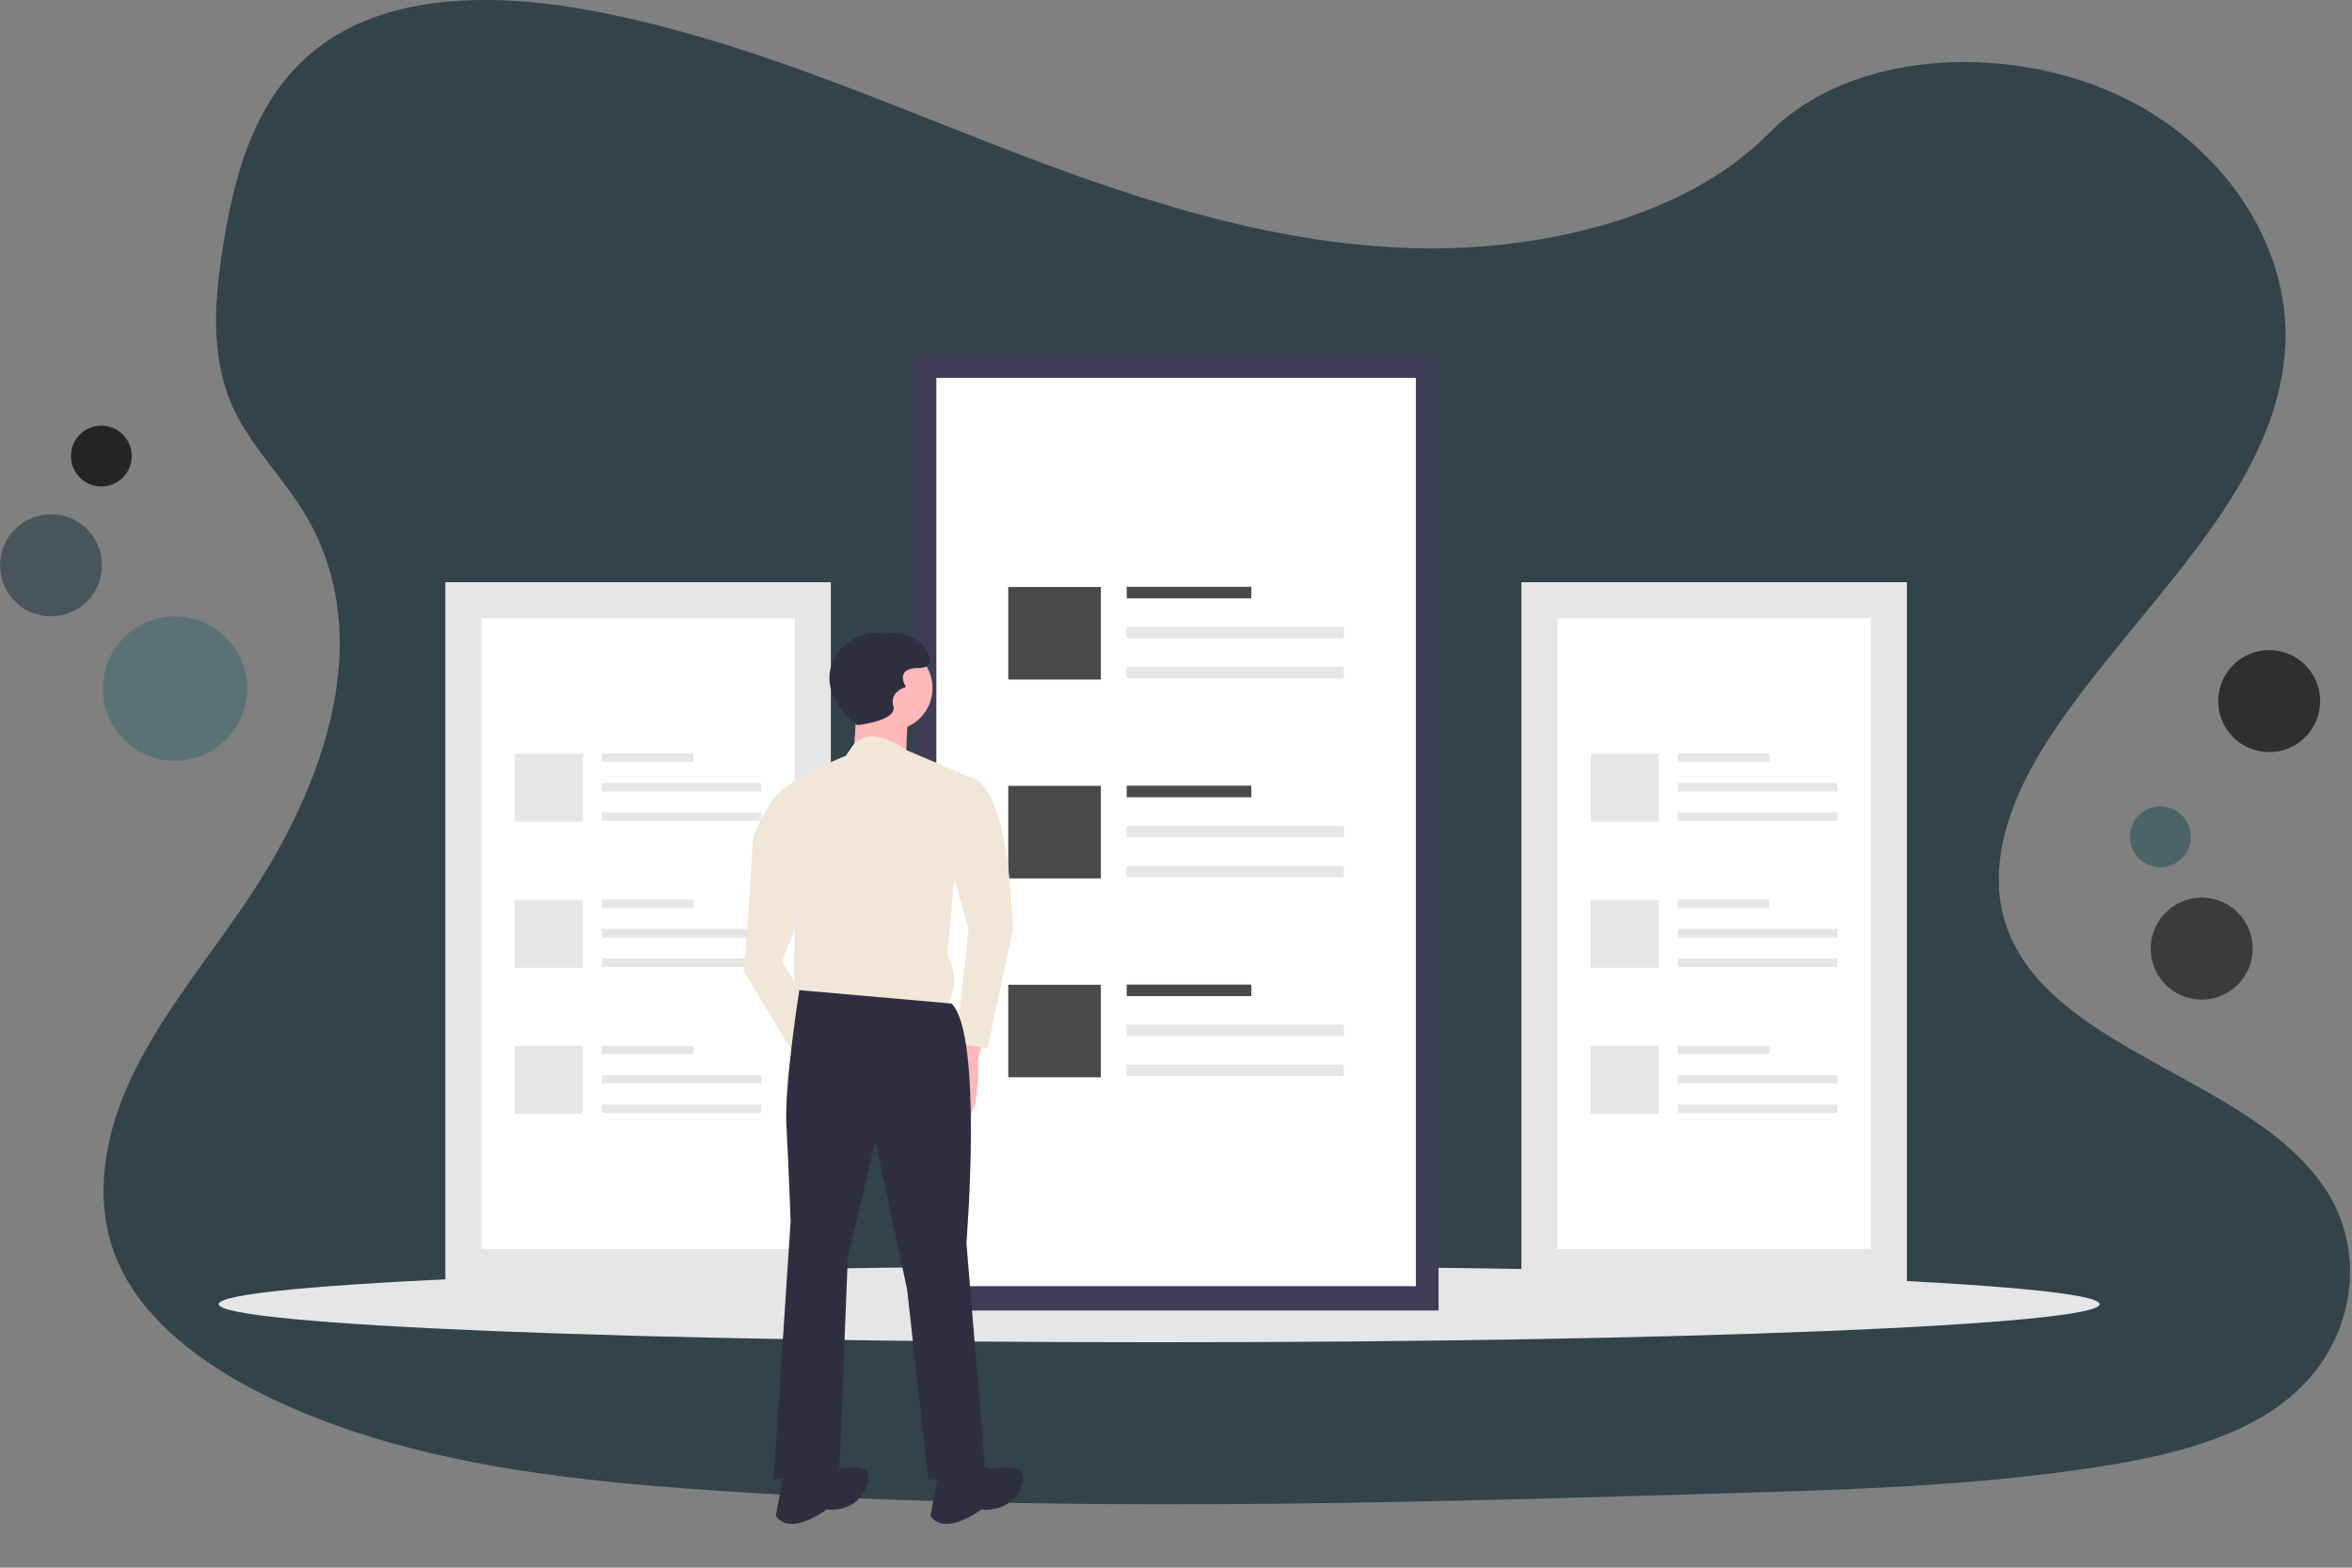 <svg width="663" height="442" viewBox="0 0 663 442" fill="none" xmlns="http://www.w3.org/2000/svg">
<rect x="0" y="0" width="663" height="442" fill="#808080" stroke="none"/>
<g clip-path="url(#clip0)">
<path opacity="0.89" d="M397.11 69.931C356.516 68.521 317.852 55.403 280.929 41.054C244.005 26.706 207.436 10.806 167.806 3.205C142.324 -1.688 113.176 -2.379 92.64 11.295C72.879 24.453 66.496 47.166 63.06 68.245C60.478 84.105 58.962 100.791 66.036 115.639C70.948 125.943 79.672 134.606 85.685 144.477C106.675 178.831 91.86 221.186 69.09 254.731C58.423 270.461 46.038 285.473 37.808 302.22C29.578 318.968 25.783 338.159 33.02 355.272C40.161 372.204 57.16 384.924 75.613 393.873C113.025 412.014 157.145 417.216 200.165 420.16C295.401 426.677 391.148 423.857 486.637 421.031C521.971 419.98 557.469 418.924 592.231 413.452C611.537 410.418 631.467 405.587 645.485 393.963C663.276 379.193 667.689 354.182 655.764 335.659C635.767 304.591 580.475 296.894 566.502 263.534C558.805 245.186 566.709 224.742 577.893 207.725C601.876 171.207 642.078 139.185 644.194 97.448C645.654 68.796 626.325 40.077 596.441 26.515C565.115 12.301 521.685 14.087 498.572 37.621C474.775 61.852 432.956 71.172 397.11 69.931Z" fill="#293C43"/>
<path opacity="0.89" d="M608.983 244.506C613.717 244.506 617.556 240.665 617.556 235.927C617.556 231.189 613.717 227.349 608.983 227.349C604.248 227.349 600.41 231.189 600.41 235.927C600.41 240.665 604.248 244.506 608.983 244.506Z" fill="#446165"/>
<path opacity="0.89" d="M639.652 212.051C647.59 212.051 654.024 205.611 654.024 197.668C654.024 189.725 647.59 183.286 639.652 183.286C631.715 183.286 625.28 189.725 625.28 197.668C625.28 205.611 631.715 212.051 639.652 212.051Z" fill="#262626"/>
<path opacity="0.89" d="M620.626 281.838C628.564 281.838 634.998 275.399 634.998 267.456C634.998 259.513 628.564 253.074 620.626 253.074C612.689 253.074 606.255 259.513 606.255 267.456C606.255 275.399 612.689 281.838 620.626 281.838Z" fill="#333333"/>
<path opacity="0.89" d="M49.351 214.506C60.59 214.506 69.701 205.388 69.701 194.14C69.701 182.893 60.59 173.775 49.351 173.775C38.111 173.775 29 182.893 29 194.14C29 205.388 38.111 214.506 49.351 214.506Z" fill="#577174"/>
</g>
<g clip-path="url(#clip1)">
<path d="M537.531 164.158H428.86V362.329H537.531V164.158Z" fill="#E6E6E6"/>
<path d="M439.01 352.182H527.38V174.305H439.01V352.182Z" fill="white"/>
<path d="M498.774 212.456H472.965V214.852H498.774V212.456Z" fill="#E6E6E6"/>
<path d="M517.947 220.744H472.965V223.14H517.947V220.744Z" fill="#E6E6E6"/>
<path d="M517.903 229.032H472.965V231.428H517.903V229.032Z" fill="#E6E6E6"/>
<path d="M467.617 212.492H448.444V231.659H467.617V212.492Z" fill="#E6E6E6"/>
<path d="M498.774 253.642H472.965V256.038H498.774V253.642Z" fill="#E6E6E6"/>
<path d="M517.947 261.931H472.965V264.327H517.947V261.931Z" fill="#E6E6E6"/>
<path d="M517.903 270.219H472.965V272.615H517.903V270.219Z" fill="#E6E6E6"/>
<path d="M467.617 253.678H448.444V272.845H467.617V253.678Z" fill="#E6E6E6"/>
<path d="M498.774 294.829H472.965V297.225H498.774V294.829Z" fill="#E6E6E6"/>
<path d="M517.947 303.117H472.965V305.513H517.947V303.117Z" fill="#E6E6E6"/>
<path d="M517.903 311.405H472.965V313.801H517.903V311.405Z" fill="#E6E6E6"/>
<path d="M467.617 294.864H448.444V314.032H467.617V294.864Z" fill="#E6E6E6"/>
<path d="M234.207 164.158H125.536V362.329H234.207V164.158Z" fill="#E6E6E6"/>
<path d="M135.686 352.182H224.056V174.305H135.686V352.182Z" fill="white"/>
<path d="M195.45 212.456H169.642V214.852H195.45V212.456Z" fill="#E6E6E6"/>
<path d="M214.623 220.744H169.642V223.14H214.623V220.744Z" fill="#E6E6E6"/>
<path d="M214.579 229.032H169.642V231.428H214.579V229.032Z" fill="#E6E6E6"/>
<path d="M164.293 212.492H145.12V231.659H164.293V212.492Z" fill="#E6E6E6"/>
<path d="M195.45 253.642H169.642V256.038H195.45V253.642Z" fill="#E6E6E6"/>
<path d="M214.623 261.931H169.642V264.327H214.623V261.931Z" fill="#E6E6E6"/>
<path d="M214.579 270.219H169.642V272.615H214.579V270.219Z" fill="#E6E6E6"/>
<path d="M164.293 253.678H145.12V272.845H164.293V253.678Z" fill="#E6E6E6"/>
<path d="M195.45 294.829H169.642V297.225H195.45V294.829Z" fill="#E6E6E6"/>
<path d="M214.623 303.117H169.642V305.513H214.623V303.117Z" fill="#E6E6E6"/>
<path d="M214.579 311.405H169.642V313.801H214.579V311.405Z" fill="#E6E6E6"/>
<path d="M164.293 294.864H145.12V314.032H164.293V294.864Z" fill="#E6E6E6"/>
<path d="M326.754 378.446C473.172 378.446 591.866 373.636 591.866 367.702C591.866 361.768 473.172 356.958 326.754 356.958C180.337 356.958 61.643 361.768 61.643 367.702C61.643 373.636 180.337 378.446 326.754 378.446Z" fill="#E6E6E6"/>
<path d="M405.508 99.693H257.558V369.492H405.508V99.693Z" fill="#3F3D56"/>
<path d="M263.952 362.628H399.115V106.557H263.952V362.628Z" fill="white"/>
<path d="M352.743 165.448H317.606V168.71H352.743V165.448Z" fill="#494949"/>
<path d="M378.846 176.732H317.606V179.994H378.846V176.732Z" fill="#E6E6E6"/>
<path d="M378.786 188.016H317.606V191.278H378.786V188.016Z" fill="#E6E6E6"/>
<path d="M310.324 165.496H284.221V191.592H310.324V165.496Z" fill="#494949"/>
<path d="M352.743 221.521H317.606V224.783H352.743V221.521Z" fill="#494949"/>
<path d="M378.846 232.805H317.606V236.067H378.846V232.805Z" fill="#E6E6E6"/>
<path d="M378.786 244.089H317.606V247.351H378.786V244.089Z" fill="#E6E6E6"/>
<path d="M310.324 221.569H284.221V247.664H310.324V221.569Z" fill="#494949"/>
<path d="M352.743 277.594H317.606V280.855H352.743V277.594Z" fill="#494949"/>
<path d="M378.846 288.877H317.606V292.139H378.846V288.877Z" fill="#E6E6E6"/>
<path d="M378.786 300.161H317.606V303.423H378.786V300.161Z" fill="#E6E6E6"/>
<path d="M310.324 277.642H284.221V303.737H310.324V277.642Z" fill="#494949"/>
<path d="M277.496 291L275.705 298.759C275.705 298.759 276.302 316.666 271.525 314.876C266.749 313.085 267.943 297.566 267.943 297.566L272.123 289.806L277.496 291Z" fill="#FFB8B8"/>
<path d="M250.926 205.941C257.521 205.941 262.868 200.596 262.868 194.003C262.868 187.41 257.521 182.065 250.926 182.065C244.33 182.065 238.984 187.41 238.984 194.003C238.984 200.596 244.33 205.941 250.926 205.941Z" fill="#FFB8B8"/>
<path d="M241.671 197.286L240.477 214.596L255.404 216.387C255.404 216.387 255.404 202.061 256.598 200.271C257.792 198.48 241.671 197.286 241.671 197.286Z" fill="#FFB8B8"/>
<path d="M274.809 219.67L255.474 211.484C255.474 211.484 246.238 204.36 240.819 209.627L238.387 213.104C238.387 213.104 216.891 221.461 216.891 228.027L225.251 260.856C225.251 260.856 220.474 279.36 227.639 280.554L266.45 284.135C266.45 284.135 271.824 277.569 267.047 269.213L268.839 249.515L274.809 219.67Z" fill="#F2E6D8"/>
<path d="M261.673 220.267L274.809 219.67C274.809 219.67 278.989 220.864 281.975 232.205C284.96 243.546 285.557 262.05 285.557 262.05L278.392 295.477L269.436 294.283L273.018 262.05L267.047 240.562L261.673 220.267Z" fill="#F2E6D8"/>
<path d="M224.056 223.848L217.58 225.864C217.58 225.864 212.115 233.995 212.115 238.174C212.115 242.352 209.726 273.988 209.726 273.988L225.251 299.655L230.027 287.12L220.474 271.003L228.236 251.306L224.056 223.848Z" fill="#F2E6D8"/>
<path d="M268.241 282.942L225.312 279.166C225.312 279.166 221.071 306.221 221.668 316.965C222.265 327.709 222.862 344.423 222.862 344.423L218.086 417.245L236.595 414.857L238.984 354.57L246.746 321.74L255.702 363.523L261.673 417.245L277.795 415.454L272.421 350.392C272.421 350.392 277.198 291.895 268.241 282.942Z" fill="#2F2E41"/>
<path d="M274.212 412.469L279.586 414.26C279.586 414.26 290.931 411.275 287.946 419.035C284.96 426.795 276.601 425.601 276.601 425.601C276.601 425.601 266.45 433.361 262.27 427.392L264.659 414.857L274.212 412.469Z" fill="#2F2E41"/>
<path d="M230.625 412.469L235.998 414.26C235.998 414.26 247.343 411.275 244.358 419.035C241.372 426.795 233.013 425.601 233.013 425.601C233.013 425.601 222.862 433.361 218.683 427.392L221.071 414.857L230.625 412.469Z" fill="#2F2E41"/>
<path d="M241.671 204.449C241.671 204.449 229.132 195.495 235.7 184.751C240.256 177.297 249.698 177.887 255.054 178.948C256.497 179.214 257.853 179.827 259.007 180.734C260.16 181.641 261.075 182.815 261.673 184.154C262.569 186.243 262.569 188.333 258.986 188.333C251.821 188.333 255.404 193.705 255.404 193.705C255.404 193.705 250.627 194.899 251.821 199.077C253.016 203.255 241.671 204.449 241.671 204.449Z" fill="#2F2E41"/>
</g>
<path opacity="0.89" d="M28.573 137.157C33.307 137.157 37.145 133.317 37.145 128.579C37.145 123.841 33.307 120 28.573 120C23.838 120 20 123.841 20 128.579C20 133.317 23.838 137.157 28.573 137.157Z" fill="#191919"/>
<path opacity="0.89" d="M14.372 173.764C22.309 173.764 28.744 167.325 28.744 159.382C28.744 151.439 22.309 145 14.372 145C6.434 145 0 151.439 0 159.382C0 167.325 6.434 173.764 14.372 173.764Z" fill="#415158"/>
<defs>
<clipPath id="clip0">
<rect x="29" width="633.445" height="442" fill="white"/>
</clipPath>
<clipPath id="clip1">
<rect x="61.643" y="99.693" width="530.224" height="329.956" fill="white"/>
</clipPath>
</defs>
</svg>
